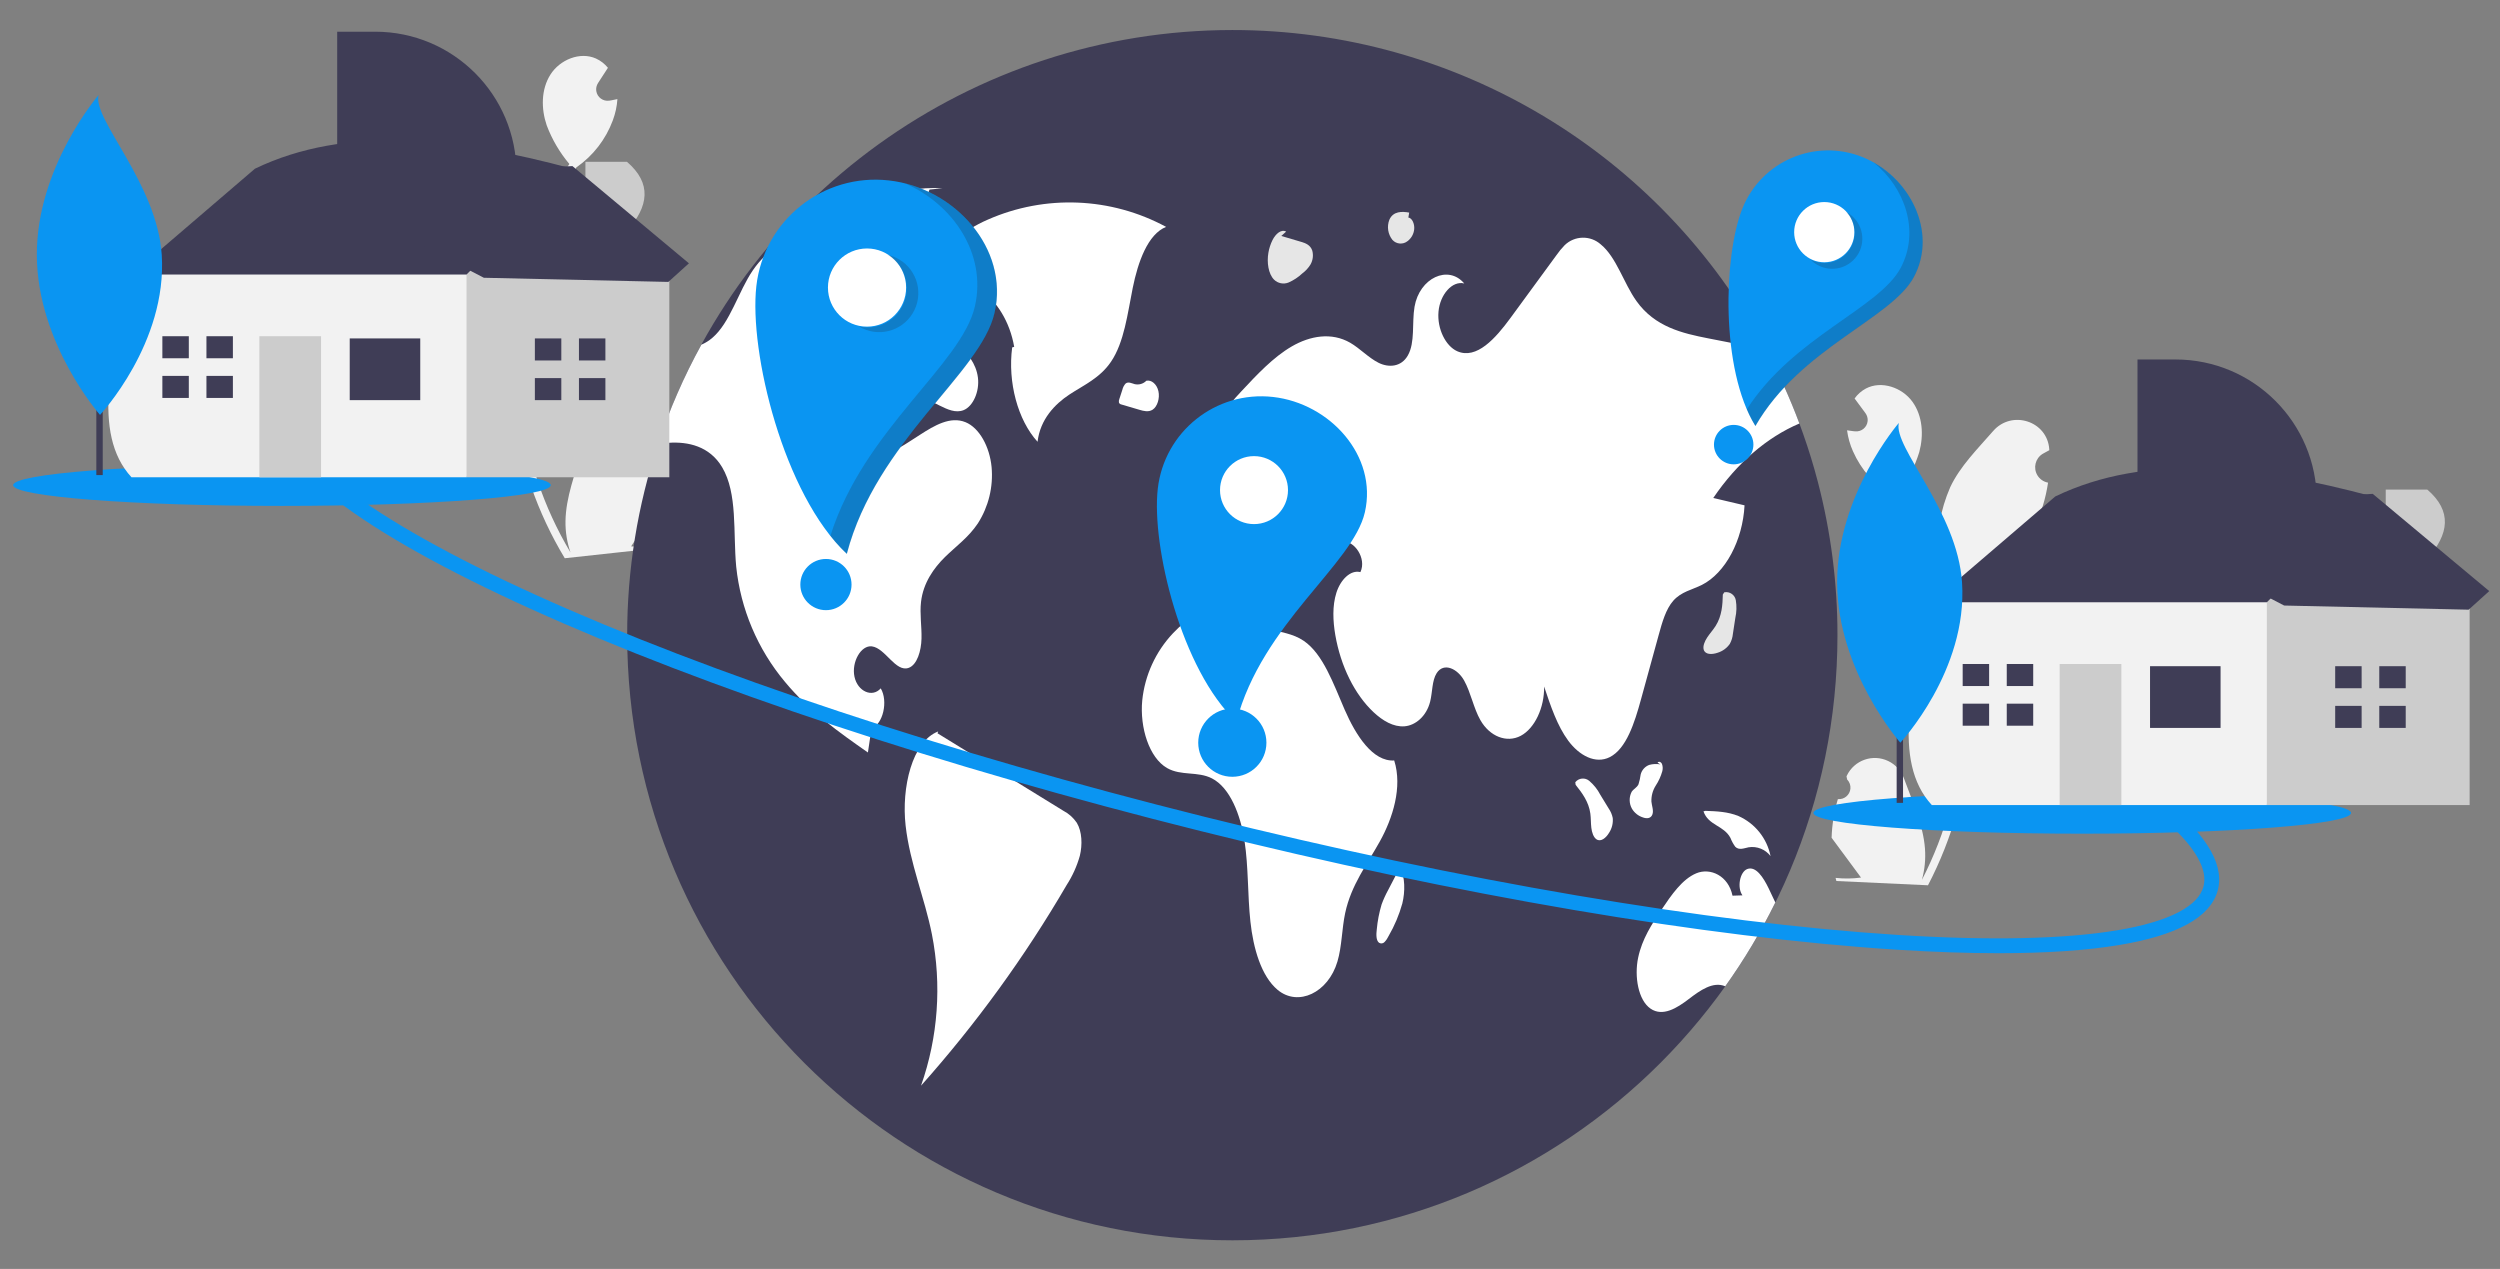 <?xml version="1.0" encoding="utf-8"?>
<!-- Generator: Adobe Illustrator 16.0.0, SVG Export Plug-In . SVG Version: 6.00 Build 0)  -->
<!DOCTYPE svg PUBLIC "-//W3C//DTD SVG 1.1//EN" "http://www.w3.org/Graphics/SVG/1.1/DTD/svg11.dtd">
<svg version="1.1" id="Layer_1" xmlns="http://www.w3.org/2000/svg" xmlns:xlink="http://www.w3.org/1999/xlink" x="0px" y="0px"
	 width="983.101px" height="499px" viewBox="0 160.209 983.101 499" enable-background="new 0 160.209 983.101 499"
	 xml:space="preserve">
<rect x="0" y="160.209" width="983.101" height="499" fill="#808080" stroke="none"/>
<path fill="#F2F2F2" d="M722.718,474.452c2.498,0.232,4.709-1.604,4.941-4.103c0.124-1.332-0.348-2.653-1.288-3.607
	c-0.093-0.46-0.159-0.79-0.254-1.251c0.047-0.096,0.093-0.193,0.139-0.289c2.912-6.075,10.197-8.64,16.271-5.728
	c2.888,1.385,5.111,3.846,6.2,6.857c3.264,9.023,7.531,18.108,8.247,27.523c0.314,4.162-0.095,8.346-1.21,12.368
	c9.51-18.433,14.947-38.692,15.939-59.408c0.243-5.2,0.197-10.407-0.139-15.602c-0.282-4.257-0.75-8.493-1.403-12.709
	c-3.572-22.869-12.519-44.565-26.104-63.306c-6.808-4.135-12.181-10.257-15.399-17.54c-1.166-2.619-1.948-5.395-2.321-8.235
	c0.782,0.14,1.581,0.241,2.365,0.331c0.246,0.023,0.504,0.049,0.747,0.073l0.093,0.007c2.475,0.229,4.667-1.596,4.893-4.07
	c0.099-1.098-0.207-2.193-0.86-3.08c-0.319-0.435-0.64-0.868-0.962-1.302c-0.487-0.671-0.984-1.328-1.475-1.997
	c-0.055-0.064-0.107-0.133-0.156-0.202c-0.561-0.764-1.12-1.514-1.679-2.276c1.161-1.633,2.685-2.977,4.451-3.922
	c6.114-3.21,14.217-0.412,18.265,5.172c4.063,5.586,4.523,13.178,2.713,19.837c-1.739,5.655-4.429,10.974-7.953,15.728
	c0.304,0.427,0.621,0.845,0.925,1.271c5.549,7.863,10.313,16.25,14.224,25.044c-0.601-9.675,1.104-19.353,4.974-28.238
	c3.888-8.269,10.769-15.065,16.878-22.087c7.336-8.434,21.369-3.949,22.073,7.206c0.007,0.108,0.014,0.216,0.021,0.324
	c-0.879,0.443-1.744,0.917-2.588,1.421c-2.915,1.758-3.854,5.545-2.096,8.459c0.89,1.478,2.36,2.515,4.053,2.857l0.127,0.024
	c-0.448,3.074-1.132,6.11-2.041,9.081c-5.295,16.757-17.34,30.549-33.231,38.052c-0.516,0.234-1.019,0.471-1.532,0.692
	c3.759,12.479,5.883,25.393,6.313,38.418c0.228,7.684-0.166,15.374-1.173,22.994l0.05-0.271c2.048-8.431,6.945-15.895,13.86-21.134
	c10.265-7.663,24.373-10.002,35.346-16.034c3.382-1.956,7.707-0.801,9.66,2.581c0.837,1.447,1.136,3.146,0.837,4.794
	c-0.016,0.094-0.037,0.19-0.055,0.282c-1.62,0.575-3.205,1.248-4.741,2.019c-0.879,0.443-1.742,0.918-2.588,1.422
	c-2.915,1.757-3.852,5.544-2.096,8.458c0.893,1.478,2.364,2.515,4.056,2.857l0.124,0.024c0.09,0.017,0.168,0.033,0.258,0.052
	c-3.019,6.36-7.111,12.154-12.096,17.126c-12.435,12.155-29.326,18.648-46.699,17.95h-0.014
	c-2.804,10.026-6.644,19.736-11.453,28.971l-36.027-1.676c-0.11-0.405-0.209-0.826-0.306-1.23c3.324,0.364,6.683,0.321,9.995-0.131
	c-2.519-3.405-5.038-6.835-7.56-10.238c-0.057-0.064-0.11-0.133-0.158-0.202c-1.279-1.741-2.569-3.47-3.847-5.212v-0.005
	c0.166-5.147,0.996-10.253,2.466-15.192H722.718z"/>
<path fill="#F2F2F2" d="M255.365,343.706c-2.479,0.387-4.801-1.311-5.187-3.79c-0.205-1.323,0.183-2.669,1.063-3.68
	c0.063-0.465,0.111-0.799,0.175-1.263c-0.052-0.094-0.103-0.189-0.156-0.283c-3.281-5.881-10.711-7.99-16.593-4.709
	c-2.795,1.559-4.866,4.155-5.764,7.227c-2.699,9.208-6.397,18.542-6.531,27.98c-0.058,4.174,0.609,8.324,1.971,12.27
	c-10.63-17.809-17.308-37.694-19.579-58.311c-0.565-5.173-0.84-10.375-0.824-15.579c0.017-4.267,0.222-8.524,0.614-12.771
	c2.152-23.047,9.742-45.254,22.144-64.799c6.537-4.547,11.523-10.99,14.285-18.458c1.003-2.685,1.612-5.502,1.808-8.362
	c-0.772,0.188-1.563,0.338-2.34,0.476c-0.244,0.039-0.499,0.079-0.742,0.119l-0.09,0.015c-2.457,0.378-4.755-1.305-5.136-3.762
	c-0.168-1.088,0.07-2.202,0.668-3.128c0.294-0.453,0.587-0.906,0.88-1.359c0.444-0.699,0.902-1.386,1.347-2.084
	c0.053-0.067,0.102-0.138,0.146-0.211c0.512-0.796,1.023-1.581,1.535-2.377c-1.261-1.557-2.865-2.802-4.687-3.638
	c-6.301-2.825-14.214,0.467-17.91,6.292c-3.71,5.825-3.702,13.432-1.481,19.966c2.085,5.538,5.098,10.68,8.909,15.206
	c-0.277,0.447-0.567,0.882-0.844,1.327c-5.052,8.192-9.288,16.857-12.649,25.875c0.002-9.693-2.298-19.247-6.709-27.877
	c-4.391-8.013-11.679-14.372-18.21-21.001c-7.844-7.963-21.571-2.623-21.585,8.555c0,0.109,0,0.216,0,0.325
	c0.906,0.388,1.796,0.807,2.67,1.259c3.018,1.573,4.188,5.295,2.615,8.312c-0.799,1.531-2.204,2.657-3.872,3.103l-0.123,0.034
	c0.638,3.04,1.506,6.027,2.597,8.937c6.322,16.398,19.194,29.419,35.519,35.927c0.529,0.202,1.045,0.406,1.573,0.596
	c-2.982,12.687-4.302,25.707-3.927,38.735c0.246,7.683,1.114,15.333,2.593,22.878l-0.069-0.268
	c-2.566-8.287-7.913-15.437-15.139-20.237c-10.72-7.014-24.947-8.478-36.269-13.821c-3.496-1.741-7.741-0.32-9.482,3.174
	c-0.747,1.498-0.938,3.212-0.541,4.837c0.025,0.093,0.049,0.187,0.074,0.278c1.654,0.473,3.275,1.047,4.856,1.723
	c0.905,0.389,1.795,0.809,2.67,1.258c3.018,1.572,4.188,5.295,2.614,8.313c-0.799,1.531-2.203,2.656-3.872,3.104l-0.123,0.032
	c-0.088,0.021-0.164,0.044-0.253,0.065c3.407,6.163,7.849,11.693,13.13,16.35c13.161,11.362,30.422,16.799,47.719,15.029
	l0.013-0.001c3.418,9.835,7.85,19.289,13.223,28.209l35.855-3.901c0.086-0.412,0.157-0.834,0.229-1.247
	c-3.297,0.569-6.65,0.734-9.987,0.488c2.306-3.554,4.609-7.132,6.914-10.687c0.052-0.067,0.102-0.138,0.146-0.21
	c1.168-1.818,2.349-3.624,3.518-5.442v-0.001c-0.484-5.129-1.629-10.175-3.401-15.011L255.365,343.706z"/>
<path fill="#3F3D56" d="M722.564,409.983c0.027,131.399-106.473,237.94-237.87,237.968c-0.032,0-0.063,0-0.096,0
	c-131.424,0-237.967-106.544-237.967-237.968c-0.023-25.563,4.076-50.964,12.136-75.223
	c32.457-97.162,123.392-162.695,225.831-162.743c87.778-0.031,168.445,48.282,209.848,125.686
	c5.038,9.372,9.432,19.076,13.154,29.046c0.515,1.387,1.017,2.776,1.507,4.178v0.013c2.181,6.16,4.102,12.436,5.765,18.826
	C719.994,369.426,722.58,389.664,722.564,409.983z"/>
<path fill="#FFFFFF" d="M458.562,249.43c-21.672-11.719-47.538-12.777-70.094-2.867c-9.8,4.265-20.12,11.916-23.389,25.733
	c13.224-7.804,30.339,4.526,33.742,24.305l-0.793,0.219c-1.798,13.7,2.214,28.615,9.981,37.11c1.02-8.824,6.821-14.83,12.528-18.581
	c5.707-3.752,12.02-6.477,16.375-12.924c5.164-7.645,6.476-18.816,8.526-29.009C447.49,263.225,451.382,252.27,458.562,249.43z"/>
<path fill="#FFFFFF" d="M384.546,366.012c-3.662,5.5-8.554,8.951-12.943,13.247c-4.376,4.31-8.54,10.127-9.413,17.596
	c-0.555,4.786,0.304,9.65,0.185,14.491c-0.119,4.839-1.731,10.285-5.024,11.486c-5.195,1.879-9.161-7.772-14.502-8.447
	c-4.245-0.527-8.064,6.147-6.835,11.939c1.229,5.789,7.007,8.354,10.327,4.573c3,5.037,0.885,14.173-3.623,15.719
	c-0.476,3.174-0.953,6.333-1.416,9.506c-11.396-7.972-22.91-16.077-32.6-27.75c-10.779-12.873-17.463-28.672-19.197-45.371
	c-1.256-13.419,0.608-28.768-5.553-39.095c-4.931-8.26-13.391-10.085-21.007-9.569c-1.386,0.093-2.789,0.251-4.177,0.423
	c4.492-13.489,10.195-26.542,17.042-39c1.549-0.666,2.989-1.561,4.271-2.658c7.086-6.015,10.232-18.19,15.983-26.612
	c0.371-0.543,0.753-1.071,1.149-1.587c5.883-7.682,13.763-11.634,21.377-15.309c16.855-8.183,34.202-16.472,51.997-15.336
	l-5.064,0.489c-5.91,16.552-11.823,33.104-17.743,49.656c-0.898,2.538-1.807,5.081-2.723,7.628
	c-3.358,9.412-6.821,19.434-6.305,29.971c0.303,6.238,2.472,12.902,6.596,15.045c3.848,1.982,8.05-0.449,11.766-2.855
	c1.573-1.006,3.134-2.01,4.707-3.029c5.645-3.635,11.898-7.363,17.861-4.93c5.46,2.221,9.492,9.637,10.258,17.635
	C390.643,351.644,388.746,359.431,384.546,366.012z"/>
<path fill="#FFFFFF" d="M418.119,479.017c-16.486-10.151-32.974-20.301-49.461-30.454l0.28-0.721
	c-10.25,3.904-14.506,22.126-12.812,37.027c1.694,14.9,7.439,28.223,10.34,42.741c3.913,19.87,2.436,40.425-4.277,59.53
	c21.681-24.325,40.866-50.763,57.271-78.918c2.292-3.548,4.038-7.42,5.181-11.487c1.047-4.324,0.886-9.525-1.212-12.995
	C422.079,481.749,420.254,480.125,418.119,479.017z"/>
<path fill="#FFFFFF" d="M353.051,294.334c-1.75,3.937-2.425,9.186-0.835,13.258c1.622,4.16,5.053,6.039,8.21,7.604l9.11,4.515
	c3.031,1.504,6.298,3.021,9.387,1.784c3.726-1.491,6.31-7.332,5.642-12.755c-0.712-5.773-4.349-9.742-7.714-13.123
	c-4.708-4.73-9.417-9.462-14.125-14.193l-2.654,3.251C357.202,287.475,354.829,290.741,353.051,294.334z"/>
<path fill="#FFFFFF" d="M673.728,356.031c4.098,0.965,8.196,1.931,12.296,2.896c-0.713,13.842-7.575,26.652-16.776,31.292
	c-3.835,1.931-8.104,2.645-11.277,6.254c-2.868,3.278-4.324,8.382-5.659,13.26c-2.339,8.515-4.679,17.029-7.021,25.54
	c-2.512,9.177-5.737,19.37-12.268,22.675c-5.606,2.843-12.018-0.634-16.326-6.465c-4.312-5.831-6.94-13.67-9.494-21.311
	c0.161,8.327-3.715,16.498-9.199,19.394c-5.5,2.896-12.19,0.277-15.864-6.188c-2.646-4.641-3.742-10.761-6.335-15.467
	c-2.59-4.707-8.023-7.403-10.854-2.988c-1.863,2.935-1.626,7.429-2.551,11.158c-1.44,5.791-5.804,9.427-10.127,9.743
	c-4.311,0.317-8.514-2.169-12.123-5.54c-7.444-6.98-12.929-18.059-15.059-30.366c-0.938-5.485-1.203-11.462,0.424-16.604
	c1.626-5.143,5.553-9.108,9.452-8.131c2.564-5.42-2.498-12.613-7.061-11.978c-4.572,0.634-8.157,5.539-11.911,9.308
	c-3.74,3.767-8.977,6.503-12.744,2.762c0.025,3.478-2.802,5.777-5.25,5.487c-2.432-0.276-4.599-2.233-6.832-3.624
	c-8.634-5.378-19.594-1.808-25.728,8.369c3.833-16.313,9.452-35.034,21.231-38.866c4.813-1.574,10.061-0.277,14.608-3.003
	c8.052-4.824,9.679-23.057,2.725-30.578c0.885,7.111,0.713,15.415-3.042,20.281c-3.754,4.863-11.633,1.691-11.158-5.5
	c-1.084,4.957-6.478,5.711-8.962,1.903c-2.5-3.808-2.288-10.034-0.516-14.583c1.771-4.548,4.784-7.813,7.707-10.945
	c6.279-6.73,12.653-13.538,19.922-17.769c7.286-4.23,15.691-5.658,22.991-1.454c3.849,2.221,7.232,5.923,11.156,7.88
	c3.93,1.968,8.912,1.718,11.517-2.883c2.921-5.129,1.548-12.745,2.632-19.156c1.943-11.331,13.271-16.632,19.551-9.149
	c-4.692-1.203-9.544,4.35-10.126,11.079c-0.594,6.729,2.804,13.524,7.35,15.561c7.642,3.384,15.125-5.129,20.903-13.01
	c6.027-8.249,12.063-16.494,18.111-24.735c0.967-1.403,2.05-2.72,3.239-3.939c3.929-3.83,10.156-3.957,14.239-0.29
	c6.105,4.983,8.975,15.203,13.987,22.236c7.269,10.219,18.149,12.705,28.276,14.688c7.55,1.468,15.103,2.943,22.661,4.429
	c5.038,9.372,9.432,19.076,13.154,29.046C694.8,332.182,682.996,342.348,673.728,356.031z"/>
<path fill="#FFFFFF" d="M698.133,515.099c-5.663,11.501-12.252,22.521-19.698,32.959c-4.76-2.037-9.876,1.598-14.332,5.01
	c-4.653,3.569-10.245,7.048-15.019,3.794c-4.877-3.331-6.451-12.652-4.902-20.041c1.546-7.379,5.405-13.248,9.146-18.826
	c3.968-5.923,8.21-12.07,13.724-14.371c5.526-2.302,12.625,0.951,14.237,8.805l3.916-0.131c-2.197-3.016-1.047-9.256,1.902-10.352
	c3.397-1.284,6.347,3.383,8.354,7.507C696.362,511.319,697.273,513.195,698.133,515.099z"/>
<path fill="#FFFFFF" d="M548.259,459.257c-8.41,0.528-15.075-9.826-19.501-20.014c-4.426-10.186-8.468-21.834-16.057-27.02
	c-4.337-2.963-9.28-3.368-13.984-4.806c-4.704-1.435-9.626-4.405-11.875-10.456l-5.337-2.154
	c-7.046,3.962-14.186,7.995-20.258,14.443c-6.809,7.234-11.052,16.508-12.07,26.391c-1.019,10.68,2.745,22.587,9.776,26.601
	c5.558,3.17,12.028,1.172,17.656,4.074c7.033,3.625,11.208,14.157,12.788,24.559c1.581,10.399,1.179,21.207,2.313,31.726
	c1.129,10.518,4.244,21.46,10.694,26.852c8.072,6.743,19.915,1.139,23.533-11.139c1.776-6.023,1.716-12.819,3.044-19.069
	c2.339-11.01,8.653-19.179,13.659-28.21C547.649,482.005,551.587,469.739,548.259,459.257z"/>
<path fill="#FFFFFF" d="M465.143,351.073c0.786,0.722,1.518,1.498,2.191,2.325c1.422,2.451,1.37,5.488-0.136,7.89
	c2.05-0.118,3.956-1.085,5.258-2.672c1.533-1.749,2.886-3.65,4.029-5.677c0.858-1.398,1.771-3.29,1.188-4.951
	c-0.397-1.134-1.339-1.618-1.996-2.472c-1.045-1.352-1.304-3.499-1.844-5.352c-1.168-4.01-3.963-6.957-6.997-7.377l0.421,0.08
	c-1.268,0.436-2.153,2.448-1.873,4.26c0.256,1.648,1.315,3.02,1.21,4.702c-0.151,2.419-2.569,3.555-2.719,5.975
	C463.853,349.018,464.308,350.193,465.143,351.073z"/>
<path fill="#E6E6E6" d="M450.733,309.958c0.012-0.005,0.024-0.005,0.037-0.008c0.259-0.235,0.499-0.49,0.718-0.765L450.733,309.958z
	"/>
<path fill="#FFFFFF" d="M453.255,321.315c1.86-1.198,2.898-4.505,2.283-7.272c-0.611-2.752-2.773-4.601-4.768-4.093
	c-1.177,1.192-2.885,1.695-4.521,1.331c-1.232-0.319-2.586-1.136-3.656-0.206c-0.611,0.692-1.04,1.53-1.245,2.431
	c-0.396,1.216-0.792,2.431-1.188,3.646c-0.188,0.436-0.237,0.918-0.14,1.383c0.153,0.378,0.494,0.648,0.897,0.715
	c2.375,0.699,4.751,1.398,7.126,2.1C449.775,321.858,451.645,322.35,453.255,321.315z"/>
<path fill="#FFFFFF" d="M632.578,478.106c-1.098-1.798-2.197-3.594-3.294-5.394c-1.079-2.08-2.554-3.932-4.341-5.45
	c-1.629-1.363-4.054-1.149-5.418,0.479c-0.021,0.022-0.039,0.046-0.058,0.07l0.134,1.025c2.503,3.141,5.15,6.629,5.785,11.288
	c0.251,1.839,0.164,3.74,0.385,5.586c0.218,1.844,0.842,3.757,2.031,4.554c1.729,1.154,3.761-0.549,4.991-2.626
	c1.1-1.708,1.592-3.734,1.401-5.756C633.922,480.526,633.369,479.241,632.578,478.106z"/>
<path fill="#E6E6E6" d="M681.447,409.45c0.317-2.081,0.635-4.164,0.952-6.246c0.515-2.287,0.579-4.654,0.19-6.966
	c-0.368-2.094-2.362-3.49-4.456-3.123c-0.027,0.005-0.057,0.011-0.087,0.015l-0.562,0.872c-0.105,4.015-0.326,8.39-2.841,12.364
	c-0.994,1.565-2.284,2.965-3.304,4.518c-1.021,1.553-1.775,3.419-1.375,4.794c0.577,1.997,3.229,2.002,5.507,1.204
	c1.941-0.597,3.625-1.831,4.778-3.501C680.914,412.166,681.322,410.829,681.447,409.45z"/>
<path fill="#FFFFFF" d="M649.804,480.446c0.536-1.544-0.239-3.313-0.402-5.019c-0.078-2.204,0.506-4.38,1.677-6.247
	c1.162-1.762,2.045-3.694,2.613-5.727c0.239-0.928,0.193-1.904-0.127-2.807c-0.363-0.814-1.244-1.188-1.748-0.542l1.079,0.696
	c-1.459-0.259-2.956-0.188-4.385,0.212c-1.651,0.634-2.892,2.031-3.324,3.747c-0.177,1.318-0.469,2.619-0.869,3.888
	c-0.646,1.324-1.894,1.766-2.678,2.928c-1.086,2.096-1.045,4.596,0.11,6.652c0.984,1.656,2.549,2.887,4.392,3.455
	C647.462,482.156,649.198,482.181,649.804,480.446z"/>
<path fill="#FFFFFF" d="M680.478,489.702c0.476,1.239,1.115,2.413,1.9,3.487c1.47,1.479,3.464,0.571,5.244,0.21
	c3.297-0.52,6.609,0.811,8.629,3.461c-1.4-6.991-6.112-12.867-12.629-15.759c-4.2-1.71-8.624-1.877-12.99-2.031l-0.757,0.194
	C671.798,484.86,677.834,484.735,680.478,489.702z"/>
<path fill="#E6E6E6" d="M550.559,501.146l0.012,0.024c0.074-0.141,0.147-0.281,0.221-0.424L550.559,501.146z"/>
<path fill="#FFFFFF" d="M545.906,510.152c-1.013,1.844-1.887,3.762-2.608,5.736c-0.957,3.199-1.592,6.486-1.894,9.813
	c-0.237,1.891-0.309,4.307,0.876,5.228c0.704,0.469,1.646,0.34,2.199-0.298c0.658-0.695,1.196-1.497,1.595-2.368
	c2.328-4.011,4.136-8.304,5.378-12.771c1.137-4.707,1.123-10.246-0.881-14.321C549.016,504.165,547.463,507.158,545.906,510.152z"/>
<path fill="#E6E6E6" d="M501.015,270.182c1.509,1.477,3.755,1.915,5.71,1.115c1.98-0.866,3.798-2.067,5.371-3.548
	c1.305-0.965,2.411-2.17,3.258-3.553c0.943-1.669,1.183-3.644,0.667-5.49c-0.736-2.151-2.604-2.873-4.251-3.361
	c-2.637-0.782-5.272-1.563-7.909-2.346l1.907-1.719c-1.962-1.053-4.134,0.901-5.36,3.321c-0.786,1.581-1.334,3.268-1.626,5.009
	C498.123,263.409,498.768,267.931,501.015,270.182z"/>
<path fill="#E6E6E6" d="M547.564,254.556c1.542,1.7,4.139,1.912,5.936,0.482c1.507-1.131,2.461-2.852,2.627-4.729
	c0.187-2.074-0.84-4.379-2.305-4.558l0.336-1.942c-2.82-0.509-6.292-0.611-7.806,2.815
	C545.315,249.295,545.777,252.317,547.564,254.556z"/>
<path fill="#0A95F2" d="M500.599,316.309c-22.492-2.538-42.782,13.639-45.319,36.13c-2.537,22.492,9.313,71.332,30.916,91.55
	c10.173-38.738,45.815-61.712,50.533-82.362C541.767,339.561,523.09,318.845,500.599,316.309z"/>
<circle id="a2705e7e-530b-43fb-b0c6-4087ca2c8018" fill="#FFFFFF" cx="493.127" cy="352.942" r="13.366"/>
<circle id="bb575e01-1284-49d3-8651-037e5b7ffa75" fill="#0A95F2" cx="484.599" cy="452.265" r="13.407"/>
<path fill="#0A95F2" d="M349.543,231.159c-25.865-2.917-49.197,15.685-52.115,41.549c-2.917,25.865,10.709,82.031,35.553,105.281
	c11.697-44.546,52.688-70.968,58.112-94.715C396.889,257.898,375.409,234.077,349.543,231.159z"/>
<circle id="b2d5ab8a-e71c-4a1a-aadf-98f8ab95825b" fill="#FFFFFF" cx="340.952" cy="273.289" r="15.37"/>
<circle id="bac33ac8-32b5-423c-9bc5-6c03ceb8d8dc" fill="#0A95F2" cx="324.792" cy="390.084" r="10.067"/>
<path opacity="0.2" fill="#231F20" enable-background="new    " d="M353.67,262.277c7.276,4.372,9.631,13.815,5.258,21.091
	c-4.371,7.276-13.815,9.631-21.091,5.258c8.285,1.843,16.496-3.379,18.338-11.664c1.438-6.46-1.421-13.114-7.097-16.517
	C350.698,260.805,352.249,261.422,353.67,262.277z"/>
<path opacity="0.2" fill="#231F20" enable-background="new    " d="M391.154,283.324c-5.424,23.749-46.415,50.169-58.112,94.716
	c-2.336-2.209-4.506-4.586-6.493-7.114c13.145-41.87,51.585-67.313,56.825-90.258c4.69-20.536-8.484-40.053-27.389-48.298
	C378.867,238.123,396.465,260.07,391.154,283.324z"/>
<path fill="#0A95F2" d="M732.281,221.925c-18.636-7.397-39.737,1.713-47.136,20.348l0,0c-7.397,18.636-8.624,63.139,5.142,85.444
	c17.702-30.746,53.511-42.1,62.344-58.655C762.067,251.373,750.916,229.323,732.281,221.925z"/>
<circle id="f50692ea-d13f-4759-b5e2-05248e17533e" fill="#FFFFFF" cx="717.378" cy="251.504" r="11.84"/>
<path id="aec6a1c4-a00c-42b6-a49d-0158b63ca54a" fill="#0A95F2" d="M681.757,327.295c4.28,0,7.752,3.472,7.752,7.756
	c0,4.282-3.472,7.755-7.752,7.755c-4.284,0-7.755-3.473-7.755-7.755C674.002,330.767,677.473,327.295,681.757,327.295z"/>
<path opacity="0.2" fill="#231F20" enable-background="new    " d="M729.058,245.89c4.521,4.724,4.357,12.218-0.368,16.739
	c-4.721,4.516-12.203,4.357-16.727-0.355c5.786,3.046,12.944,0.824,15.988-4.962c2.374-4.511,1.594-10.034-1.938-13.71
	C727.149,244.194,728.174,244.967,729.058,245.89z"/>
<path opacity="0.2" fill="#231F20" enable-background="new    " d="M752.664,269.111c-8.833,16.555-44.642,27.909-62.343,58.653
	c-1.291-2.111-2.423-4.318-3.387-6.598c18.235-28.466,51.948-39.607,60.485-55.603c7.637-14.316,1.787-31.486-10.596-41.436
	C752.669,233.03,761.315,252.9,752.664,269.111z"/>
<path fill="#0A95F2" stroke="#0A95F2" stroke-width="3" stroke-miterlimit="10" d="M785.936,533.549
	c-12.158,0-25.488-0.457-39.979-1.378c-74.975-4.759-172.085-21.313-273.445-46.606c-101.361-25.292-194.864-56.307-263.282-87.326
	c-33.328-15.11-58.909-29.414-76.028-42.515c-18.124-13.87-26.052-25.956-23.564-35.929c4.848-19.426,47.772-23.676,82.929-23.82
	l0.012,2.826c-48.279,0.197-76.76,7.897-80.2,21.68c-4.38,17.553,31.346,44.956,98.018,75.184
	c68.268,30.952,161.599,61.907,262.799,87.161c101.201,25.253,198.132,41.775,272.939,46.527
	c73.057,4.639,117.471-2.767,121.851-20.321c3.635-14.574-20.343-36.043-67.51-60.454l1.297-2.51
	c34.274,17.74,74.06,43.18,68.95,63.649c-2.486,9.972-15.164,16.917-37.681,20.643C820.209,532.485,804.445,533.549,785.936,533.549
	z"/>
<g>
	<path fill="#0A95F2" d="M818.827,471.725c58.377,0,105.706,3.652,105.706,8.16s-47.329,8.161-105.706,8.161
		c-58.383,0-105.709-3.653-105.709-8.161S760.445,471.725,818.827,471.725z"/>
	<path fill="#3F3D56" d="M764.868,405.715l-5.201-8.666l48.541-41.607c35.885-17.272,79.139-12.288,124.816,0v12.136l-45.072,48.54
		l-52.01,10.4L764.868,405.715z"/>
	<path fill="#CCCCCC" d="M954.51,379.858c8.618-9.587,9.816-18.705,0-27.122h-16.342v8.552l-5.144-5.846l-41.605,41.607
		l-6.936,6.933l-8.666,34.672l15.602,38.137h79.741v-78.009L954.51,379.858z"/>
	<path fill="#F2F2F2" d="M759.667,397.047h131.75v79.743h-131.75C743.73,459.547,752.009,428.115,759.667,397.047z"/>
	<rect x="845.48" y="422.185" fill="#3F3D56" width="27.736" height="24.27"/>
	<rect x="809.941" y="421.319" fill="#CCCCCC" width="24.271" height="55.474"/>
	<polygon fill="#3F3D56" points="782.204,429.985 782.204,421.319 771.804,421.319 771.804,429.985 781.337,429.985 	"/>
	<polygon fill="#3F3D56" points="781.337,436.918 771.804,436.918 771.804,445.587 782.204,445.587 782.204,436.918 	"/>
	<rect x="789.138" y="421.319" fill="#3F3D56" width="10.402" height="8.666"/>
	<rect x="789.138" y="436.92" fill="#3F3D56" width="10.402" height="8.667"/>
	<polygon fill="#3F3D56" points="928.688,430.853 928.688,422.185 918.288,422.185 918.288,430.853 927.823,430.853 	"/>
	<polygon fill="#3F3D56" points="927.823,437.788 918.288,437.788 918.288,446.455 928.688,446.455 928.688,437.788 	"/>
	<rect x="935.624" y="422.185" fill="#3F3D56" width="10.402" height="8.666"/>
	<rect x="935.624" y="437.788" fill="#3F3D56" width="10.402" height="8.667"/>
	<path fill="#3F3D56" d="M840.547,301.569h14.941c30.688,0,55.564,24.875,55.564,55.563l0,0h-70.506V301.569z"/>
	<rect x="745.842" y="376.621" fill="#3F3D56" width="2.512" height="99.306"/>
	<path fill="#0A95F2" d="M771.558,389.277c2.267,34.648-24.271,62.986-24.271,62.986s-24.69-28.038-24.849-62.761
		c-0.161-34.727,24.269-62.989,24.269-62.989C744.325,336.032,769.722,361.239,771.558,389.277z"/>
	<polygon fill="#3F3D56" points="823.856,359.756 933.059,354.414 978.869,392.649 970.77,399.963 898.229,398.332 	"/>
</g>
<g>
	<ellipse fill="#0A95F2" cx="110.87" cy="350.993" rx="105.707" ry="8.161"/>
	<path fill="#3F3D56" d="M56.913,276.823l-5.2-8.667l48.54-41.608c35.884-17.271,79.141-12.288,124.816,0v12.136l-45.073,48.541
		l-52.007,10.4L56.913,276.823z"/>
	<path fill="#CCCCCC" d="M246.553,250.966c8.621-9.587,9.817-18.706,0-27.123h-16.341v8.552l-5.144-5.847l-41.605,41.608
		l-6.936,6.934l-8.667,34.671l15.602,38.136h79.742V269.89L246.553,250.966z"/>
	<path fill="#F2F2F2" d="M51.713,268.154h131.749v79.743H51.713C35.775,330.655,44.053,299.221,51.713,268.154z"/>
	<rect x="137.524" y="293.292" fill="#3F3D56" width="27.737" height="24.269"/>
	<rect x="101.986" y="292.426" fill="#CCCCCC" width="24.27" height="55.474"/>
	<polygon fill="#3F3D56" points="74.249,301.092 74.249,292.426 63.849,292.426 63.849,301.092 73.382,301.092 	"/>
	<polygon fill="#3F3D56" points="73.382,308.026 63.849,308.026 63.849,316.695 74.249,316.695 74.249,308.026 	"/>
	<rect x="81.183" y="292.426" fill="#3F3D56" width="10.401" height="8.666"/>
	<rect x="81.183" y="308.028" fill="#3F3D56" width="10.401" height="8.667"/>
	<polygon fill="#3F3D56" points="220.733,301.961 220.733,293.292 210.332,293.292 210.332,301.961 219.867,301.961 	"/>
	<polygon fill="#3F3D56" points="219.867,308.894 210.332,308.894 210.332,317.561 220.733,317.561 220.733,308.894 	"/>
	<rect x="227.668" y="293.292" fill="#3F3D56" width="10.401" height="8.667"/>
	<rect x="227.668" y="308.894" fill="#3F3D56" width="10.401" height="8.667"/>
	<path fill="#3F3D56" d="M132.594,172.676h14.94c30.687,0,55.563,24.875,55.563,55.562l0,0h-70.503V172.676z"/>
	<rect x="37.885" y="247.728" fill="#3F3D56" width="2.514" height="99.305"/>
	<path fill="#0A95F2" d="M63.602,260.383c2.266,34.65-24.271,62.986-24.271,62.986s-24.69-28.037-24.85-62.761
		c-0.16-34.725,24.271-62.989,24.271-62.989C36.37,207.139,61.768,232.346,63.602,260.383z"/>
	<polygon fill="#3F3D56" points="115.9,230.863 225.104,225.52 270.913,263.757 262.815,271.071 190.272,269.438 	"/>
</g>
</svg>

